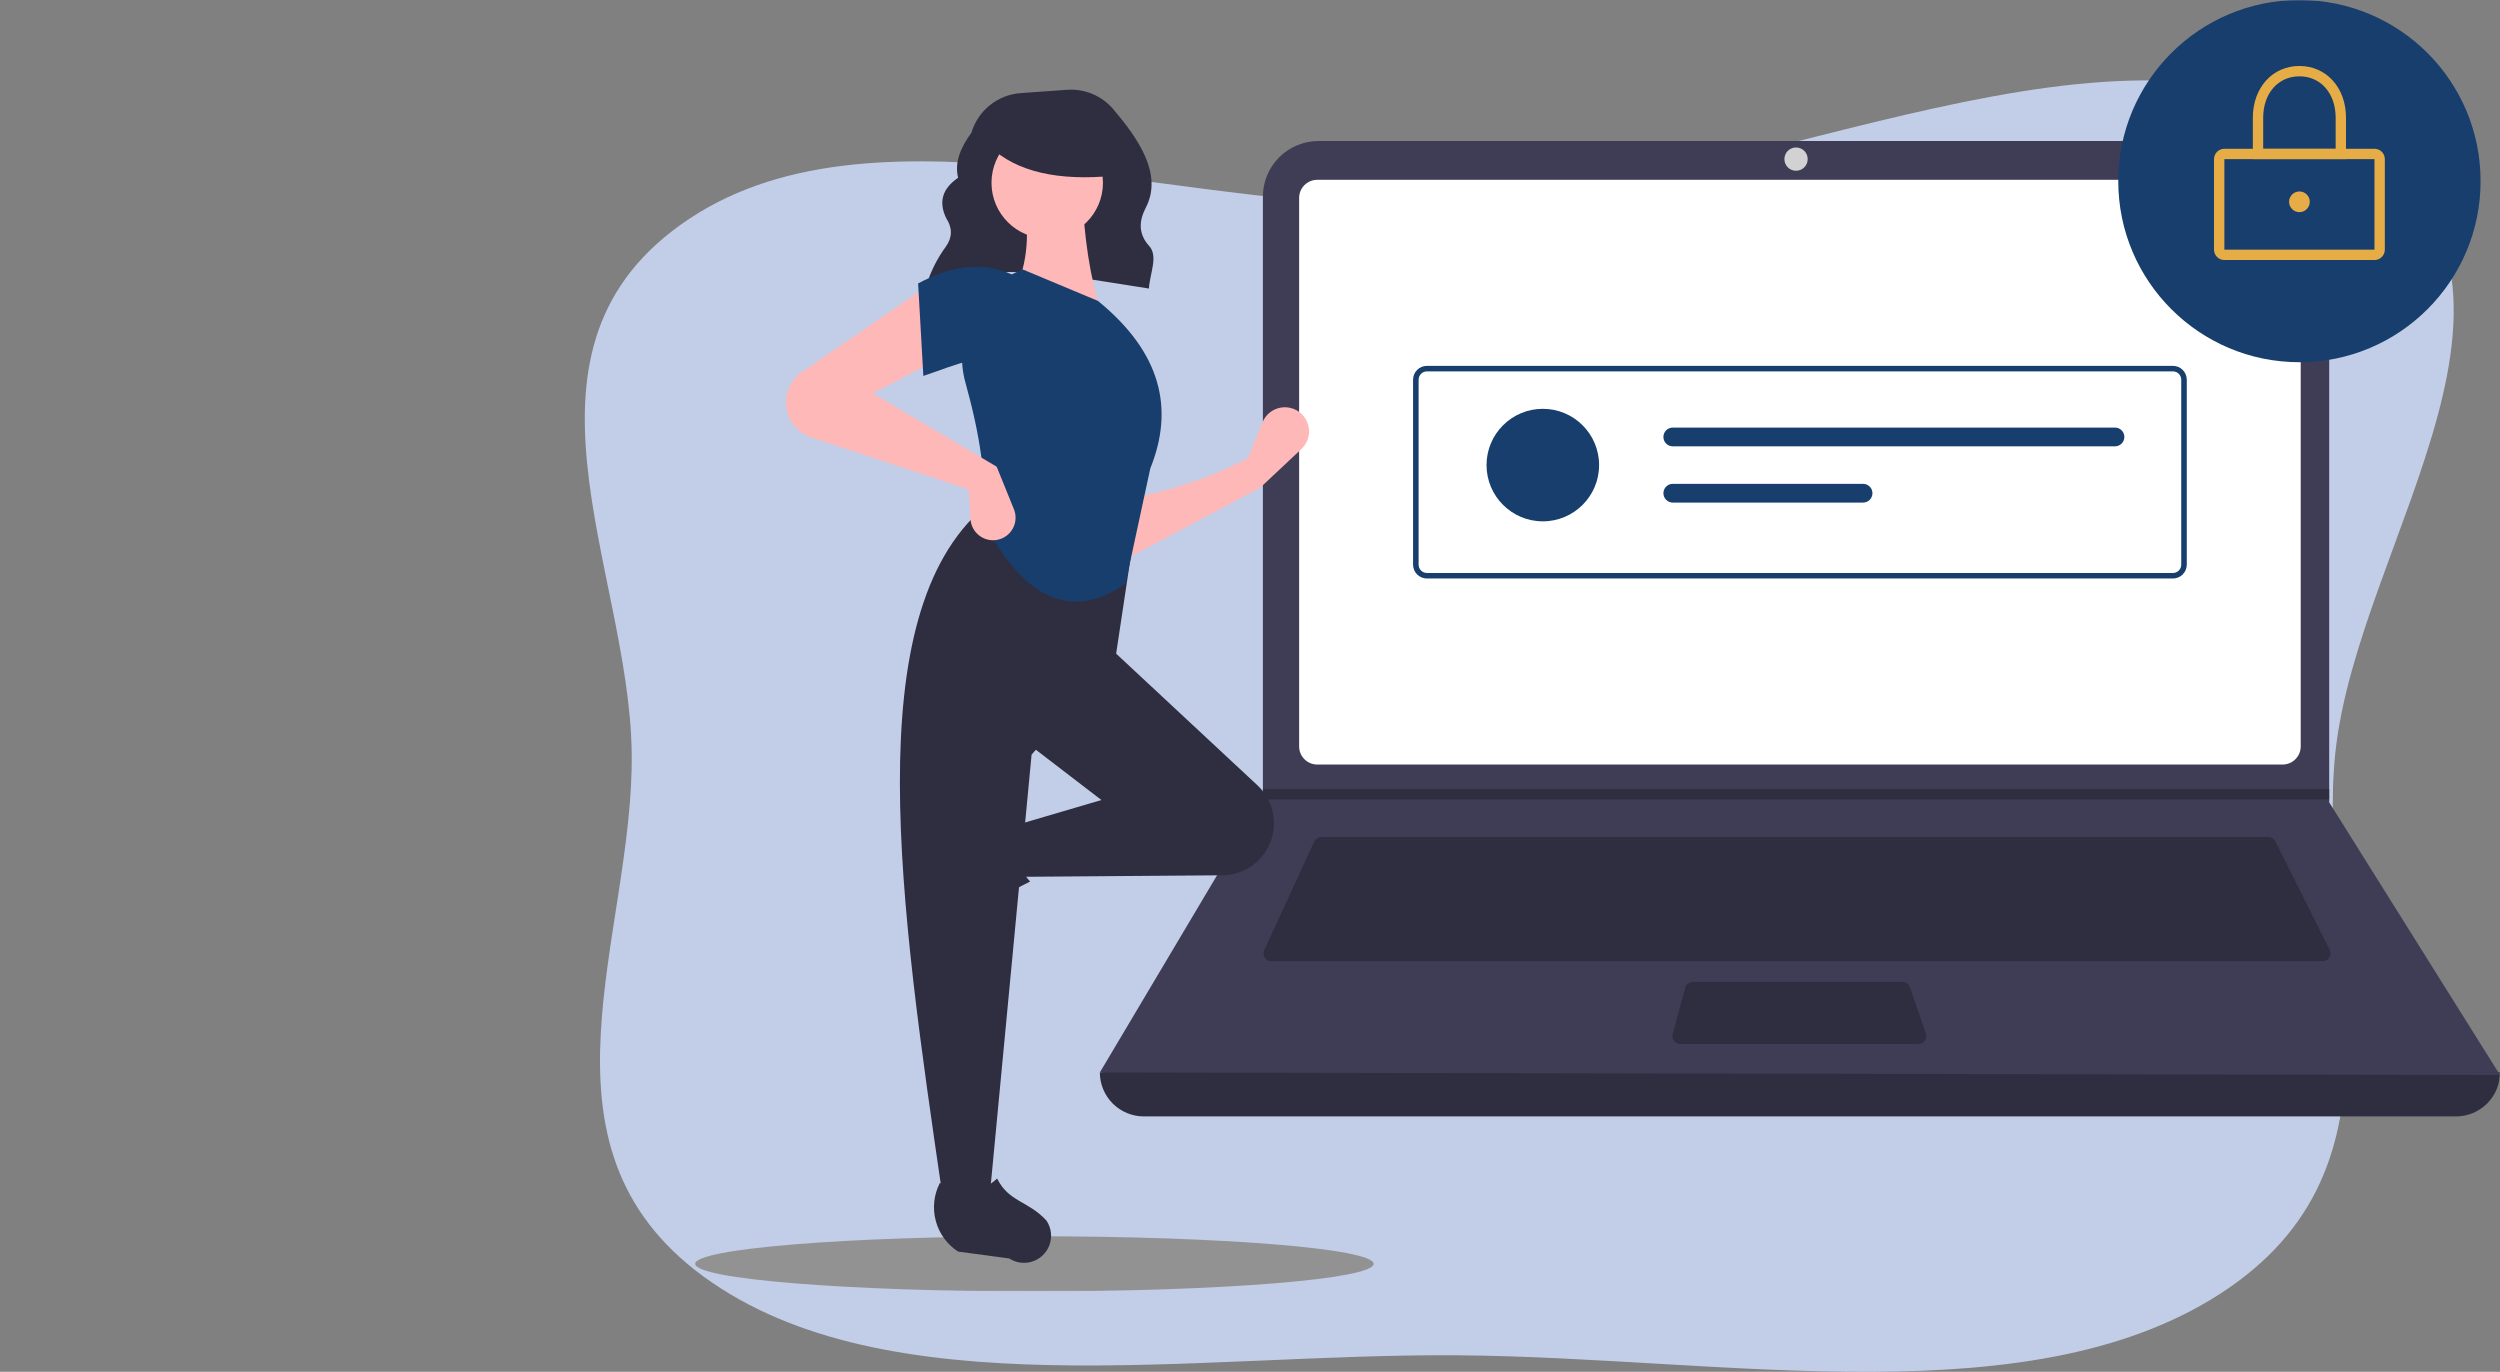 <svg width="1026" height="563" viewBox="0 0 1026 563" fill="none" xmlns="http://www.w3.org/2000/svg">
<rect x="0" y="0" width="1026" height="563" fill="#808080" stroke="none"/>
<path fill-rule="evenodd" clip-rule="evenodd" d="M259.249 308.895C258.219 232.745 203.671 142.319 282.952 89.748C362.036 37.306 489.288 89.732 598.294 84.073C725.72 77.457 869.5 -4.984 964.559 54.359C1058.99 113.31 967.7 220.916 958.427 308.895C950.343 385.581 993.262 474.639 914.562 528.685C835.999 582.637 708.738 557.046 598.294 556.212C489.864 555.394 363.623 578.521 288.826 523.96C214.518 469.757 260.262 383.756 259.249 308.895Z" fill="#C2CEE7"/>
<g clip-path="url(#clip0_396_2367)">
<mask id="mask0_396_2367" style="mask-type:luminance" maskUnits="userSpaceOnUse" x="264" y="0" width="762" height="530">
<path d="M1026 0H264V530H1026V0Z" fill="white"/>
</mask>
<g mask="url(#mask0_396_2367)">
<path d="M424.526 530C501.412 530 563.738 524.932 563.738 518.682C563.738 512.43 501.412 507.362 424.526 507.362C347.642 507.362 285.315 512.43 285.315 518.682C285.315 524.932 347.642 530 424.526 530Z" fill="#929292"/>
<path d="M380.051 117.598C406.473 106.363 439.381 113.481 471.521 118.421C471.82 112.439 475.444 105.158 471.648 100.984C467.034 95.913 467.459 90.585 470.236 85.226C477.333 71.523 467.164 56.942 456.894 44.818C454.579 42.092 451.653 39.949 448.355 38.565C445.056 37.181 441.478 36.595 437.911 36.853L418.887 38.211C414.258 38.542 409.84 40.278 406.225 43.187C402.609 46.096 399.969 50.04 398.657 54.49C394.114 60.666 391.683 66.825 393.214 72.952C386.41 77.6 385.267 83.211 388.324 89.536C390.917 93.519 390.889 97.395 388.206 101.165C384.683 105.971 381.984 111.329 380.221 117.021L380.051 117.598Z" fill="#2F2E41"/>
<path d="M1007.94 458.177H469.434C464.645 458.177 460.053 456.274 456.666 452.889C453.28 449.504 451.377 444.912 451.377 440.125C646.587 417.446 838.128 417.446 1026 440.125C1026 444.912 1024.1 449.504 1020.71 452.889C1017.32 456.274 1012.73 458.177 1007.94 458.177Z" fill="#2F2E41"/>
<path d="M1026 441.188L451.377 440.125L517.974 328.103L518.292 327.572V80.688C518.292 77.691 518.882 74.724 520.029 71.955C521.176 69.187 522.858 66.671 524.977 64.552C527.097 62.433 529.613 60.752 532.383 59.606C535.152 58.459 538.12 57.869 541.118 57.869H933.072C936.071 57.869 939.039 58.459 941.808 59.606C944.578 60.752 947.093 62.433 949.214 64.552C951.333 66.671 953.014 69.187 954.161 71.955C955.308 74.724 955.899 77.691 955.899 80.688V329.271L1026 441.188Z" fill="#3F3D56"/>
<path d="M540.598 73.797C538.626 73.799 536.736 74.583 535.343 75.976C533.949 77.37 533.165 79.259 533.163 81.229V306.336C533.165 308.307 533.949 310.195 535.343 311.589C536.736 312.982 538.626 313.767 540.598 313.768H936.779C938.751 313.767 940.64 312.982 942.035 311.589C943.428 310.195 944.212 308.307 944.214 306.336V81.229C944.213 79.259 943.428 77.37 942.035 75.976C940.64 74.583 938.751 73.799 936.779 73.797H540.598Z" fill="white"/>
<path d="M542.258 343.5C541.649 343.501 541.052 343.676 540.539 344.005C540.026 344.332 539.619 344.801 539.363 345.354L518.842 389.951C518.619 390.436 518.521 390.97 518.559 391.502C518.595 392.035 518.765 392.55 519.054 393C519.342 393.45 519.739 393.821 520.208 394.076C520.677 394.333 521.202 394.466 521.737 394.466H953.273C953.816 394.466 954.351 394.328 954.825 394.064C955.299 393.799 955.697 393.418 955.983 392.956C956.269 392.494 956.431 391.967 956.455 391.425C956.479 390.882 956.365 390.342 956.122 389.856L933.817 345.26C933.554 344.73 933.148 344.284 932.644 343.973C932.141 343.662 931.56 343.497 930.967 343.5H542.258Z" fill="#2F2E41"/>
<path d="M737.095 70.08C739.734 70.08 741.875 67.941 741.875 65.302C741.875 62.663 739.734 60.524 737.095 60.524C734.455 60.524 732.316 62.663 732.316 65.302C732.316 67.941 734.455 70.08 737.095 70.08Z" fill="#D2D2D2"/>
<path d="M694.679 402.961C693.978 402.962 693.298 403.194 692.742 403.62C692.185 404.045 691.786 404.643 691.602 405.318L686.454 424.431C686.328 424.904 686.311 425.398 686.405 425.879C686.501 426.358 686.705 426.81 687.002 427.197C687.3 427.586 687.683 427.9 688.121 428.116C688.559 428.333 689.043 428.445 689.532 428.445H787.423C787.931 428.445 788.432 428.324 788.883 428.091C789.335 427.859 789.724 427.521 790.018 427.108C790.313 426.694 790.505 426.216 790.577 425.713C790.649 425.21 790.599 424.698 790.433 424.218L783.816 405.105C783.599 404.479 783.192 403.937 782.653 403.552C782.112 403.169 781.467 402.962 780.804 402.961H694.679Z" fill="#2F2E41"/>
<path d="M955.897 323.857V328.103H517.974L518.303 327.572V323.857H955.897Z" fill="#2F2E41"/>
<path d="M943.684 148.656C984.747 148.656 1018.03 115.378 1018.03 74.328C1018.03 33.278 984.747 0 943.684 0C902.621 0 869.333 33.278 869.333 74.328C869.333 115.378 902.621 148.656 943.684 148.656Z" fill="#173E6D"/>
<path d="M974.486 106.713H912.882C911.755 106.712 910.674 106.264 909.878 105.468C909.081 104.672 908.633 103.592 908.632 102.466V65.302C908.633 64.176 909.082 63.096 909.878 62.3C910.674 61.504 911.755 61.056 912.882 61.055H974.486C975.612 61.056 976.693 61.504 977.489 62.3C978.286 63.096 978.733 64.176 978.735 65.302V102.466C978.733 103.592 978.286 104.672 977.489 105.468C976.693 106.264 975.612 106.712 974.486 106.713ZM912.882 65.302V102.466H974.489L974.486 65.302H912.882Z" fill="#E6AD47"/>
<path d="M962.802 65.302H924.565V48.313C924.565 36.008 932.606 27.076 943.683 27.076C954.761 27.076 962.802 36.008 962.802 48.313V65.302ZM928.813 61.055H958.554V48.313C958.554 38.31 952.439 31.324 943.684 31.324C934.928 31.324 928.813 38.31 928.813 48.313V61.055Z" fill="#E6AD47"/>
<path d="M943.684 87.069C946.03 87.069 947.932 85.168 947.932 82.822C947.932 80.477 946.03 78.575 943.684 78.575C941.337 78.575 939.434 80.477 939.434 82.822C939.434 85.168 941.337 87.069 943.684 87.069Z" fill="#E6AD47"/>
<path d="M891.78 237.415H585.597C584.093 237.413 582.652 236.815 581.589 235.753C580.527 234.69 579.929 233.249 579.926 231.746V155.819C579.929 154.317 580.527 152.876 581.589 151.813C582.652 150.75 584.093 150.152 585.597 150.15H891.78C893.284 150.152 894.724 150.75 895.787 151.813C896.85 152.876 897.448 154.317 897.45 155.819V231.746C897.448 233.249 896.85 234.69 895.787 235.753C894.724 236.815 893.284 237.413 891.78 237.415ZM585.597 152.418C584.695 152.419 583.83 152.777 583.193 153.415C582.555 154.053 582.196 154.917 582.195 155.819V231.746C582.196 232.649 582.555 233.513 583.193 234.151C583.83 234.787 584.695 235.147 585.597 235.147H891.78C892.682 235.147 893.547 234.787 894.185 234.151C894.823 233.513 895.181 232.649 895.182 231.746V155.819C895.181 154.917 894.823 154.053 894.185 153.415C893.547 152.777 892.682 152.419 891.78 152.418H585.597Z" fill="#173E6D"/>
<path d="M633.172 213.959C645.927 213.959 656.268 203.621 656.268 190.869C656.268 178.117 645.927 167.78 633.172 167.78C620.415 167.78 610.075 178.117 610.075 190.869C610.075 203.621 620.415 213.959 633.172 213.959Z" fill="#173E6D"/>
<path d="M686.514 175.477C686.008 175.475 685.507 175.574 685.04 175.767C684.572 175.96 684.146 176.244 683.789 176.601C683.43 176.959 683.147 177.384 682.952 177.851C682.759 178.317 682.659 178.819 682.659 179.325C682.659 179.83 682.759 180.332 682.952 180.798C683.147 181.265 683.43 181.69 683.789 182.048C684.146 182.405 684.572 182.689 685.04 182.882C685.507 183.075 686.008 183.174 686.514 183.172H867.989C869.009 183.172 869.988 182.767 870.711 182.046C871.433 181.324 871.839 180.345 871.839 179.325C871.839 178.304 871.433 177.325 870.711 176.603C869.988 175.881 869.009 175.477 867.989 175.477H686.514Z" fill="#173E6D"/>
<path d="M686.514 198.566C685.493 198.566 684.513 198.971 683.793 199.693C683.071 200.415 682.664 201.393 682.664 202.415C682.664 203.435 683.071 204.414 683.793 205.135C684.513 205.857 685.493 206.262 686.514 206.262H764.603C765.624 206.262 766.603 205.857 767.325 205.135C768.047 204.414 768.453 203.435 768.453 202.415C768.453 201.393 768.047 200.415 767.325 199.693C766.603 198.971 765.624 198.566 764.603 198.566H686.514Z" fill="#173E6D"/>
<path d="M517.22 200.123L460.62 230.205L459.903 205.137C478.378 202.054 495.953 196.686 512.206 187.946L518.124 173.326C518.77 171.733 519.819 170.335 521.167 169.268C522.515 168.203 524.119 167.507 525.818 167.247C527.518 166.987 529.256 167.174 530.861 167.789C532.466 168.404 533.884 169.426 534.976 170.753C536.572 172.696 537.37 175.174 537.209 177.683C537.046 180.192 535.935 182.546 534.102 184.268L517.22 200.123Z" fill="#FFB8B8"/>
<path d="M378.923 373.806C378.51 372.292 378.422 370.707 378.666 369.157C378.909 367.607 379.478 366.126 380.335 364.812L392.768 345.736C395.709 341.224 400.221 337.966 405.43 336.591C410.638 335.217 416.172 335.827 420.956 338.301C415.731 347.193 416.46 354.993 422.761 361.773C412.979 366.547 403.938 372.709 395.917 380.067C394.453 381.065 392.771 381.699 391.013 381.916C389.254 382.133 387.469 381.926 385.806 381.312C384.144 380.7 382.652 379.7 381.454 378.393C380.257 377.088 379.389 375.514 378.923 373.806Z" fill="#2F2E41"/>
<path d="M519.798 348.864C517.917 351.999 515.262 354.598 512.086 356.41C508.91 358.224 505.322 359.191 501.665 359.219L419.066 359.845L415.484 339.073L452.022 328.33L421.215 304.694L454.888 265.301L516.05 322.288C519.624 325.618 521.948 330.075 522.63 334.913C523.312 339.75 522.313 344.674 519.798 348.864Z" fill="#2F2E41"/>
<path d="M406.169 490.916H386.824C369.456 371.899 351.777 252.548 404.02 208.001L465.636 218.028L457.755 270.315L423.365 309.708L406.169 490.916Z" fill="#2F2E41"/>
<path d="M423.174 517.877C421.659 518.291 420.074 518.377 418.524 518.135C416.973 517.891 415.492 517.323 414.177 516.466L393.172 513.645C388.659 510.704 385.399 506.194 384.024 500.987C382.65 495.78 383.259 490.249 385.734 485.465C394.629 490.688 402.432 489.96 409.213 483.66C414.003 493.33 421.898 492.74 429.437 500.887C430.434 502.352 431.069 504.033 431.286 505.79C431.502 507.548 431.295 509.333 430.682 510.996C430.069 512.658 429.069 514.149 427.762 515.346C426.457 516.544 424.883 517.41 423.174 517.877Z" fill="#2F2E41"/>
<path d="M452.022 128.499L416.199 119.904C422.15 107.729 422.639 94.182 419.781 79.794L444.141 79.078C444.904 96.97 447.214 113.685 452.022 128.499Z" fill="#FFB8B8"/>
<path d="M461.868 239.595C435.79 257.359 417.364 240.202 403.303 213.731C405.256 197.533 402.094 178.149 396.234 157.088C393.628 147.798 394.601 137.868 398.961 129.261C403.319 120.653 410.749 113.992 419.781 110.592L450.59 123.485C476.749 144.802 481.897 167.891 472.083 192.244L461.868 239.595Z" fill="#173E6D"/>
<path d="M386.825 146.405L358.166 161.445L409.034 191.527L416.112 208.981C416.585 210.146 416.816 211.395 416.789 212.653C416.764 213.91 416.481 215.147 415.96 216.292C415.439 217.436 414.692 218.463 413.762 219.308C412.831 220.154 411.739 220.801 410.55 221.211C409.198 221.677 407.758 221.824 406.341 221.64C404.923 221.456 403.567 220.946 402.379 220.151C401.192 219.356 400.203 218.297 399.495 217.058C398.785 215.818 398.372 214.429 398.288 213.003L397.571 200.839L332.918 179.51C330.739 178.791 328.753 177.586 327.11 175.987C325.466 174.387 324.208 172.435 323.431 170.276C322.299 167.131 322.241 163.701 323.267 160.519C324.294 157.338 326.346 154.586 329.103 152.695L381.093 117.039L386.825 146.405Z" fill="#FFB8B8"/>
<path d="M415.484 149.27C403.53 144.034 392.662 149.721 378.944 154.283L376.794 116.322C390.416 109.064 403.403 107.108 415.484 112.741V149.27Z" fill="#173E6D"/>
<path d="M429.78 97.881C442.412 97.881 452.652 87.644 452.652 75.017C452.652 62.389 442.412 52.152 429.78 52.152C417.149 52.152 406.91 62.389 406.91 75.017C406.91 87.644 417.149 97.881 429.78 97.881Z" fill="#FFB8B8"/>
<path d="M457.143 72.132C434.497 74.349 417.242 70.647 406.214 60.105V51.615H455.221L457.143 72.132Z" fill="#2F2E41"/>
</g>
</g>
<defs>
<clipPath id="clip0_396_2367">
<rect width="762" height="530" fill="white" transform="translate(264)"/>
</clipPath>
</defs>
</svg>
